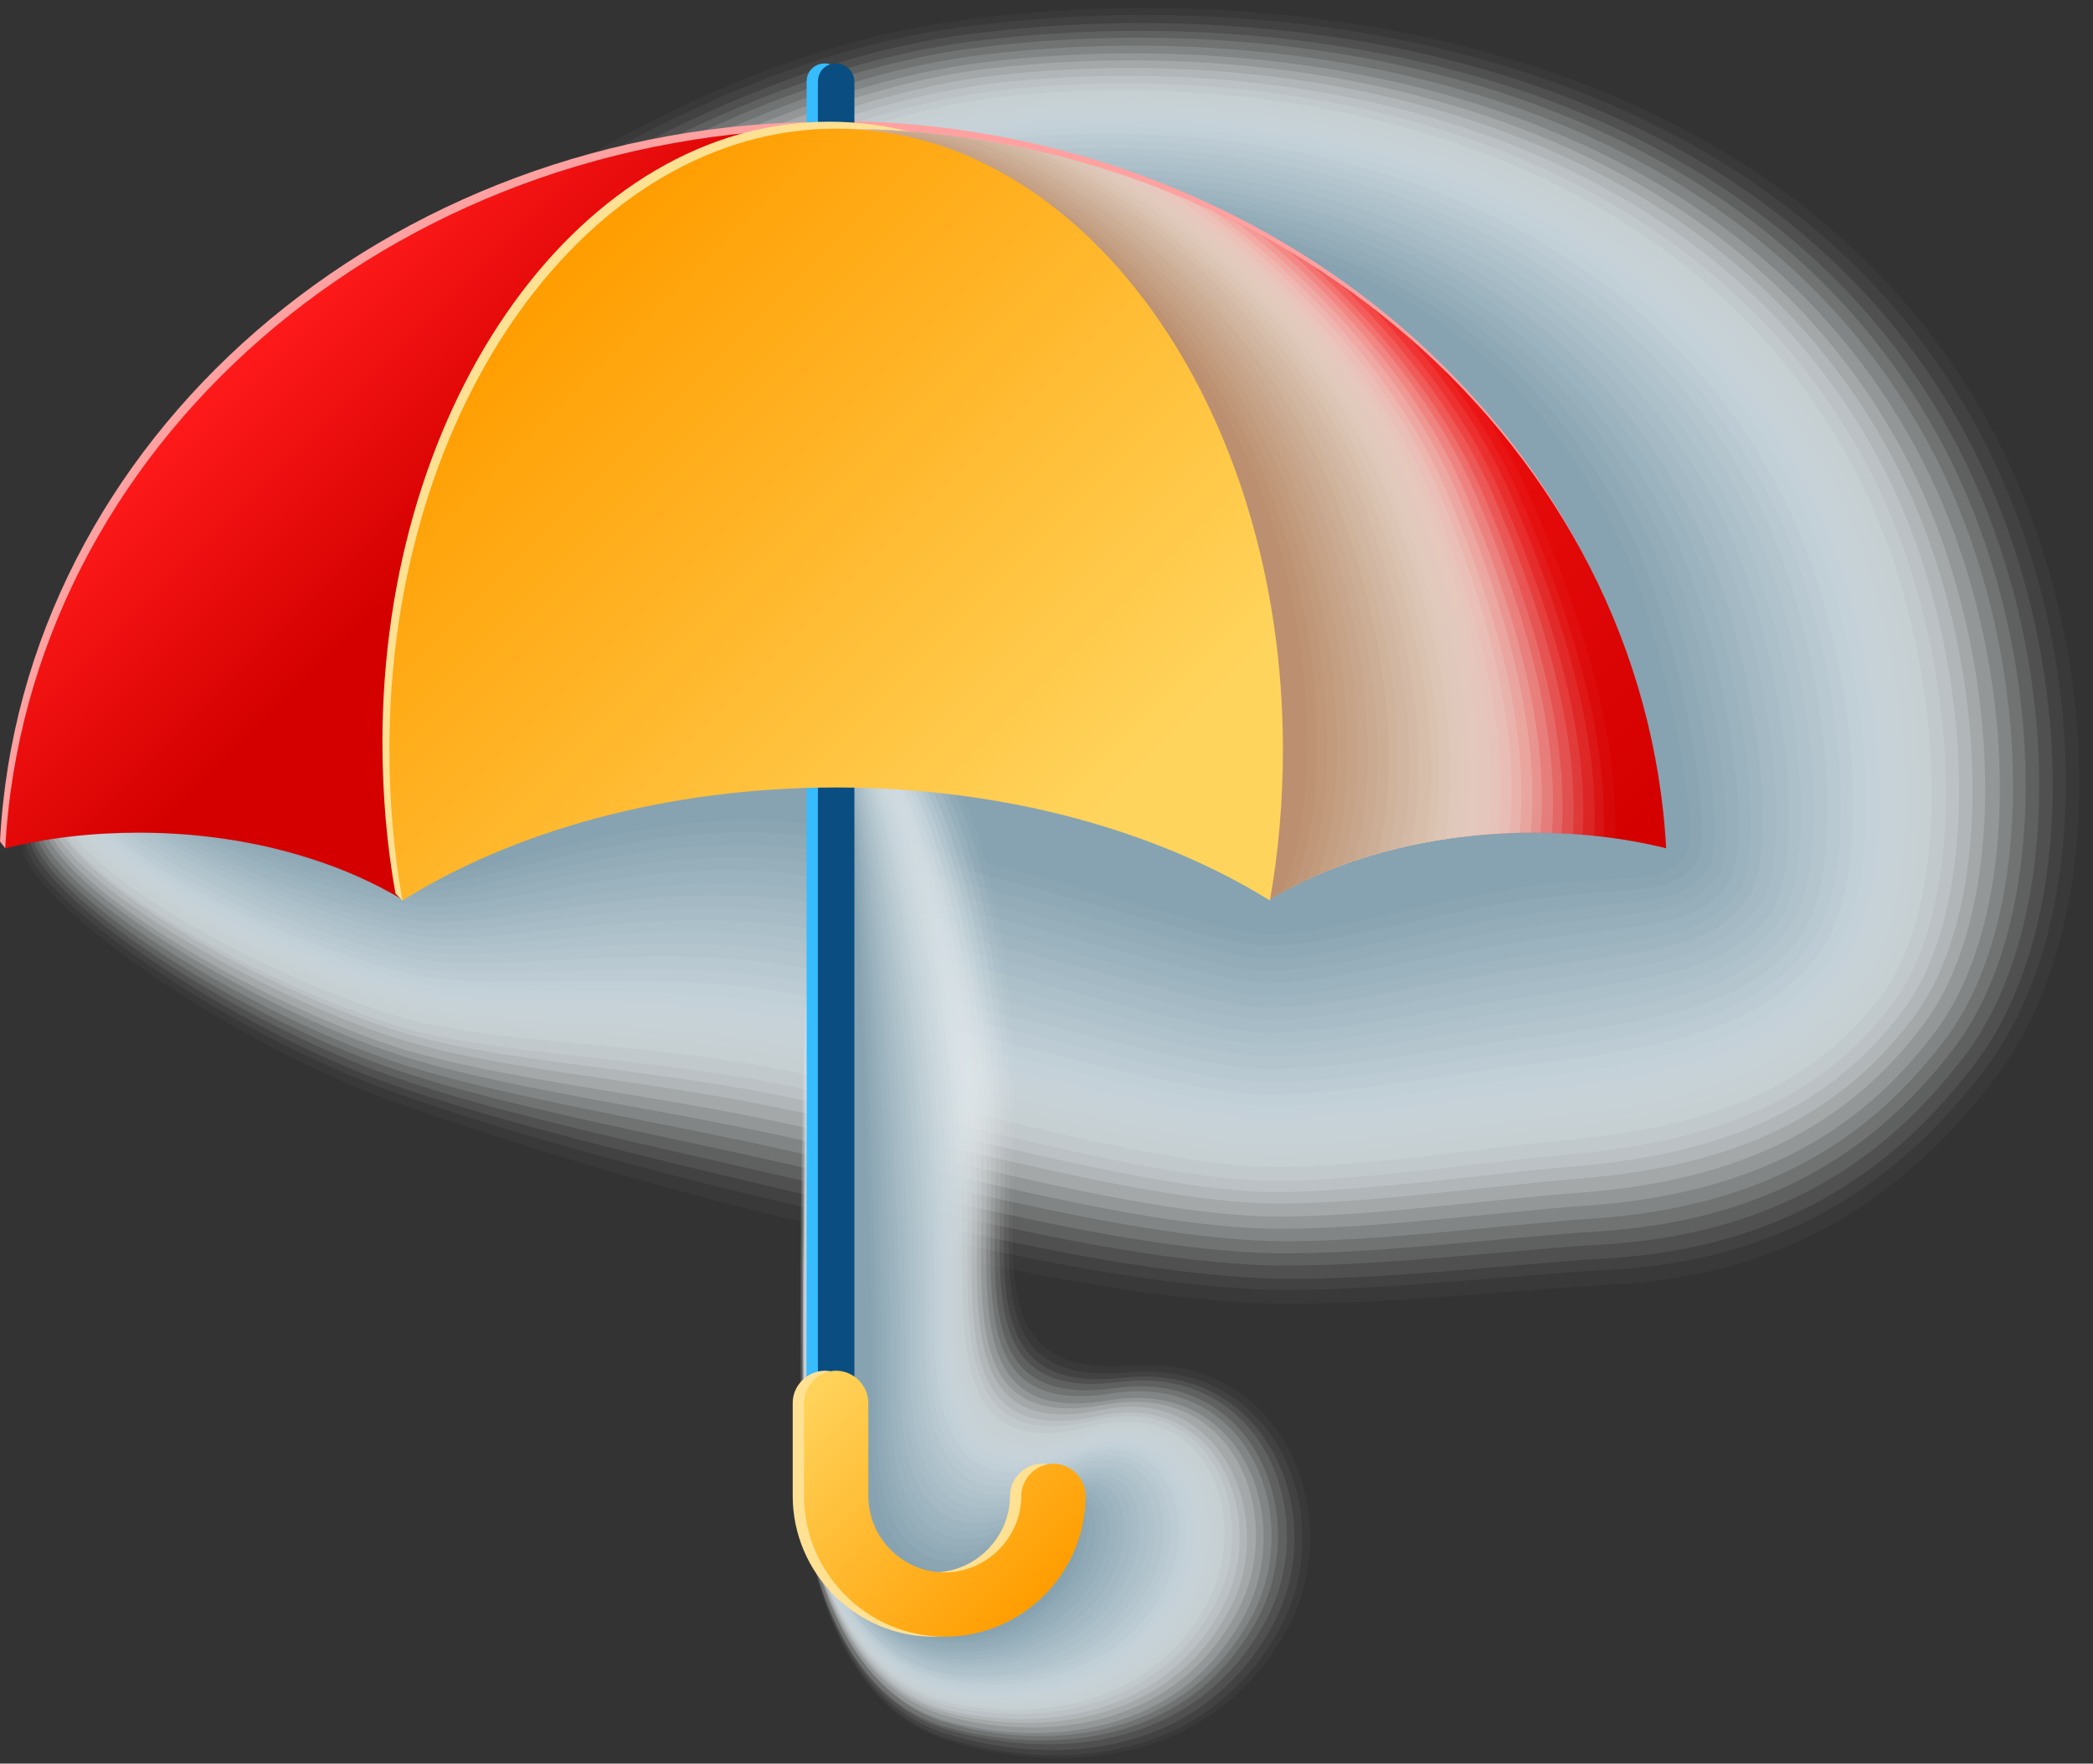 <?xml version="1.0" encoding="UTF-8"?>
<svg xmlns="http://www.w3.org/2000/svg" xmlns:xlink="http://www.w3.org/1999/xlink" viewBox="0 0 24.08 20.29">
  <rect x="0" y="0" width="24.08" height="20.29" fill="#333333" stroke="none"/>
  <defs>
    <style>
      .cls-1 {
        fill: none;
      }

      .cls-2 {
        fill: #fbf8f6;
      }

      .cls-2, .cls-3 {
        opacity: .05;
      }

      .cls-3 {
        fill: #f7f9fa;
      }

      .cls-4 {
        fill: #fdfbfa;
      }

      .cls-4, .cls-5 {
        opacity: .03;
      }

      .cls-5 {
        fill: #fbfcfc;
      }

      .cls-6 {
        fill: #f8f4f1;
      }

      .cls-6, .cls-7 {
        opacity: .08;
      }

      .cls-7 {
        fill: #f3f6f7;
      }

      .cls-8 {
        fill: #eff3f5;
      }

      .cls-8, .cls-9 {
        opacity: .1;
      }

      .cls-9 {
        fill: #f6f1ec;
      }

      .cls-10 {
        fill: url(#linear-gradient);
      }

      .cls-11 {
        clip-path: url(#clippath);
      }

      .cls-12 {
        fill: #ffa1a1;
      }

      .cls-13 {
        fill: #ffe194;
      }

      .cls-14 {
        fill: #0a4d80;
      }

      .cls-15 {
        fill: #36bcff;
      }

      .cls-16 {
        mix-blend-mode: multiply;
      }

      .cls-17 {
        fill: #e8edf0;
      }

      .cls-17, .cls-18 {
        opacity: .15;
      }

      .cls-18 {
        fill: #f2e9e3;
      }

      .cls-19 {
        fill: #ebf0f2;
      }

      .cls-19, .cls-20 {
        opacity: .13;
      }

      .cls-20 {
        fill: #f4ede8;
      }

      .cls-21 {
        fill: #dce4e8;
      }

      .cls-21, .cls-22 {
        opacity: .23;
      }

      .cls-22 {
        fill: #ebded5;
      }

      .cls-23 {
        fill: #e0e7eb;
      }

      .cls-23, .cls-24 {
        opacity: .21;
      }

      .cls-24 {
        fill: #ede2da;
      }

      .cls-25 {
        fill: #efe6de;
      }

      .cls-25, .cls-26 {
        opacity: .18;
      }

      .cls-26 {
        fill: #e4eaed;
      }

      .cls-27 {
        fill: url(#linear-gradient-3);
      }

      .cls-28 {
        fill: url(#linear-gradient-4);
      }

      .cls-29 {
        fill: url(#linear-gradient-2);
      }

      .cls-30 {
        fill: #fff;
        opacity: 0;
      }

      .cls-31 {
        isolation: isolate;
      }

      .cls-32 {
        fill: #a5bac4;
      }

      .cls-32, .cls-33 {
        opacity: .59;
      }

      .cls-33 {
        fill: #ccac93;
      }

      .cls-34 {
        fill: #ceb098;
      }

      .cls-34, .cls-35 {
        opacity: .57;
      }

      .cls-35 {
        fill: #a9bdc7;
      }

      .cls-36 {
        fill: #a1b7c2;
      }

      .cls-36, .cls-37 {
        opacity: .62;
      }

      .cls-37 {
        fill: #caa88f;
      }

      .cls-38 {
        fill: #d2b7a1;
      }

      .cls-38, .cls-39 {
        opacity: .52;
      }

      .cls-39 {
        fill: #b1c3cc;
      }

      .cls-40 {
        fill: #d0b39d;
      }

      .cls-40, .cls-41 {
        opacity: .54;
      }

      .cls-41 {
        fill: #adc0c9;
      }

      .cls-42 {
        fill: #d5baa6;
      }

      .cls-42, .cls-43 {
        opacity: .49;
      }

      .cls-43 {
        fill: #b5c6cf;
      }

      .cls-44 {
        fill: #bc9373;
      }

      .cls-44, .cls-45 {
        opacity: .77;
      }

      .cls-45 {
        fill: #8aa5b3;
      }

      .cls-46 {
        fill: #86a2b0;
      }

      .cls-46, .cls-47 {
        opacity: .8;
      }

      .cls-47 {
        fill: #ba8f6e;
      }

      .cls-48 {
        fill: #c39d81;
      }

      .cls-48, .cls-49 {
        opacity: .7;
      }

      .cls-49 {
        fill: #96aeba;
      }

      .cls-50 {
        fill: #c19a7c;
      }

      .cls-50, .cls-51 {
        opacity: .72;
      }

      .cls-51 {
        fill: #92abb8;
      }

      .cls-52 {
        fill: #be9677;
      }

      .cls-52, .cls-53 {
        opacity: .75;
      }

      .cls-53 {
        fill: #8ea8b5;
      }

      .cls-54 {
        fill: #ccd8de;
      }

      .cls-54, .cls-55 {
        opacity: .34;
      }

      .cls-55 {
        fill: #e2d0c2;
      }

      .cls-56 {
        fill: #d0dbe0;
      }

      .cls-56, .cls-57 {
        opacity: .31;
      }

      .cls-57 {
        fill: #e4d4c7;
      }

      .cls-58 {
        fill: #d8e1e6;
      }

      .cls-58, .cls-59 {
        opacity: .26;
      }

      .cls-59 {
        fill: #e9dbd0;
      }

      .cls-60 {
        fill: #d4dee3;
      }

      .cls-60, .cls-61 {
        opacity: .28;
      }

      .cls-61 {
        fill: #e7d7cc;
      }

      .cls-62 {
        fill: #d7beab;
      }

      .cls-62, .cls-63 {
        opacity: .46;
      }

      .cls-63 {
        fill: #b9c9d1;
      }

      .cls-64 {
        fill: #dbc5b4;
      }

      .cls-64, .cls-65 {
        opacity: .41;
      }

      .cls-65 {
        fill: #c1cfd6;
      }

      .cls-66 {
        fill: #d9c2af;
      }

      .cls-66, .cls-67 {
        opacity: .44;
      }

      .cls-67 {
        fill: #bdccd4;
      }

      .cls-68 {
        fill: #c4d2d9;
      }

      .cls-68, .cls-69 {
        opacity: .39;
      }

      .cls-69 {
        fill: #dec9b9;
      }

      .cls-70 {
        fill: #c8d5db;
      }

      .cls-70, .cls-71 {
        opacity: .36;
      }

      .cls-71 {
        fill: #e0ccbe;
      }

      .cls-72 {
        fill: #c7a58a;
      }

      .cls-72, .cls-73 {
        opacity: .65;
      }

      .cls-73 {
        fill: #9db4bf;
      }

      .cls-74 {
        fill: #9ab1bd;
      }

      .cls-74, .cls-75 {
        opacity: .67;
      }

      .cls-75 {
        fill: #c5a185;
      }
    </style>
    <linearGradient id="linear-gradient" x1="3.04" y1="3.82" x2="5.29" y2="6.07" gradientUnits="userSpaceOnUse">
      <stop offset="0" stop-color="#ff1a1a"/>
      <stop offset="1" stop-color="#d40000"/>
    </linearGradient>
    <linearGradient id="linear-gradient-2" x1="11.76" y1="3.87" x2="18.13" y2="10.24" xlink:href="#linear-gradient"/>
    <clipPath id="clippath">
      <path class="cls-1" d="M19.17,9.76c-.48-.12-1-.18-1.54-.18-1.16,0-2.23,.29-3.03,.77-.65-1.08-4.99-4.15-4.99-4.15V1.48c5.13,0,9.31,3.67,9.56,8.29Z"/>
    </clipPath>
    <linearGradient id="linear-gradient-3" x1="5.74" y1="3.7" x2="12.02" y2="9.98" gradientUnits="userSpaceOnUse">
      <stop offset="0" stop-color="#ff9d00"/>
      <stop offset="1" stop-color="#ffd45c"/>
    </linearGradient>
    <linearGradient id="linear-gradient-4" x1="9.31" y1="15.91" x2="11.88" y2="18.48" gradientUnits="userSpaceOnUse">
      <stop offset="0" stop-color="#ffd45c"/>
      <stop offset="1" stop-color="#ff9d00"/>
    </linearGradient>
  </defs>
  <g class="cls-31">
    <g id="Ebene_2" data-name="Ebene 2">
      <g id="Paper-Icons">
        <g>
          <g class="cls-16">
            <path class="cls-30" d="M.24,9.83C-.23,7.05,5.49,.96,10.87,.17c4.2-.62,9.78,.34,12.14,4.63,1.4,2.55,1.43,5.92,.06,7.69-.88,1.15-2.2,2.33-4.48,2.43-1.04,.04-3.01,.26-4.2,.2-1.66-.09-3.34-.48-5.34-.96-1.59-.38-3.26-.94-4.58-1.43C2.48,12,.33,10.39,.24,9.83Z"/>
            <path class="cls-5" d="M10.94,.25c4.15-.59,9.61,.38,11.93,4.6,1.37,2.5,1.41,5.83,.08,7.56-.86,1.12-2.15,2.26-4.41,2.37-1.04,.05-2.98,.27-4.14,.21-1.63-.09-3.32-.49-5.33-.97-1.61-.38-3.29-.9-4.58-1.36-1.95-.71-4.12-2.29-4.22-2.87C-.19,7.02,5.65,1.01,10.94,.25Z"/>
            <path class="cls-3" d="M11.01,.32c4.1-.57,9.44,.42,11.72,4.57,1.34,2.45,1.39,5.74,.1,7.42-.84,1.1-2.1,2.19-4.34,2.3-1.03,.05-2.94,.28-4.09,.22-1.59-.09-3.3-.5-5.32-.98-1.62-.38-3.31-.84-4.59-1.3-1.91-.68-4.1-2.23-4.19-2.83C-.14,7,5.8,1.05,11.01,.32Z"/>
            <path class="cls-7" d="M11.09,.4c4.06-.54,9.27,.46,11.5,4.55,1.31,2.4,1.38,5.66,.13,7.29-.82,1.08-2.06,2.12-4.27,2.24-1.03,.06-2.91,.29-4.03,.22-1.56-.09-3.28-.51-5.3-.99-1.63-.38-3.33-.79-4.6-1.23-1.86-.65-4.07-2.18-4.17-2.8C-.09,6.98,5.96,1.1,11.09,.4Z"/>
            <path class="cls-8" d="M11.16,.48C15.17-.04,20.27,.98,22.45,5c1.28,2.34,1.36,5.57,.15,7.15-.8,1.05-2.01,2.05-4.2,2.17-1.02,.06-2.87,.29-3.98,.23-1.52-.08-3.26-.52-5.29-.99-1.65-.38-3.36-.74-4.6-1.17-1.82-.63-4.05-2.12-4.15-2.76C-.05,6.95,6.12,1.14,11.16,.48Z"/>
            <path class="cls-19" d="M11.23,.55c3.96-.5,8.94,.54,11.08,4.49,1.25,2.29,1.34,5.48,.17,7.02-.79,1.03-1.96,1.98-4.13,2.11-1.02,.06-2.84,.3-3.93,.24-1.49-.08-3.24-.53-5.28-1-1.66-.38-3.38-.69-4.61-1.11-1.77-.6-4.02-2.06-4.12-2.73C0,6.93,6.27,1.18,11.23,.55Z"/>
            <path class="cls-17" d="M11.31,.63c3.91-.47,8.77,.58,10.87,4.46,1.22,2.24,1.32,5.4,.19,6.88-.77,1.01-1.91,1.91-4.06,2.05-1.02,.07-2.8,.31-3.87,.25-1.45-.08-3.21-.54-5.27-1.01-1.68-.38-3.4-.64-4.62-1.04-1.73-.58-3.99-2.01-4.1-2.69C.04,6.91,6.43,1.22,11.31,.63Z"/>
            <path class="cls-26" d="M11.38,.71c3.86-.45,8.6,.62,10.66,4.44,1.19,2.19,1.31,5.31,.21,6.74-.75,.99-1.87,1.83-3.99,1.98-1.01,.07-2.77,.31-3.82,.26-1.42-.07-3.19-.55-5.25-1.02-1.69-.38-3.43-.59-4.62-.98-1.68-.55-3.97-1.95-4.08-2.66C.08,6.89,6.58,1.26,11.38,.71Z"/>
            <path class="cls-23" d="M11.45,.78c3.81-.42,8.43,.66,10.44,4.41,1.15,2.14,1.29,5.22,.23,6.61-.73,.96-1.82,1.76-3.92,1.92-1.01,.07-2.73,.32-3.76,.27-1.38-.07-3.17-.56-5.24-1.03-1.7-.38-3.45-.54-4.63-.91-1.64-.53-3.94-1.89-4.05-2.63C.13,6.86,6.74,1.31,11.45,.78Z"/>
            <path class="cls-21" d="M11.53,.86c3.76-.4,8.26,.7,10.23,4.38,1.12,2.09,1.27,5.13,.25,6.47-.71,.94-1.77,1.69-3.85,1.85-1.01,.08-2.7,.33-3.71,.28-1.35-.07-3.15-.57-5.23-1.04-1.72-.38-3.47-.48-4.64-.85-1.59-.5-3.92-1.84-4.03-2.59C.17,6.84,6.9,1.35,11.53,.86Z"/>
            <path class="cls-58" d="M11.6,.94c3.72-.37,8.09,.74,10.02,4.35,1.09,2.03,1.25,5.05,.27,6.34-.69,.91-1.72,1.62-3.78,1.79-1,.08-2.66,.33-3.65,.29-1.31-.07-3.13-.58-5.22-1.05-1.73-.38-3.49-.43-4.64-.79-1.55-.48-3.89-1.78-4.01-2.56C.21,6.82,7.05,1.39,11.6,.94Z"/>
            <path class="cls-60" d="M11.67,1.02c3.67-.35,7.92,.78,9.81,4.33,1.06,1.98,1.24,4.96,.29,6.2-.67,.89-1.68,1.55-3.71,1.73-1,.09-2.63,.34-3.6,.3-1.28-.06-3.11-.59-5.21-1.05-1.74-.38-3.52-.38-4.65-.72-1.5-.45-3.87-1.72-3.98-2.52C.25,6.79,7.21,1.44,11.67,1.02Z"/>
            <path class="cls-56" d="M11.74,1.09c3.62-.32,7.76,.82,9.59,4.3,1.03,1.93,1.22,4.87,.31,6.07-.66,.87-1.63,1.48-3.64,1.66-1,.09-2.59,.35-3.55,.3-1.24-.06-3.08-.6-5.19-1.06-1.76-.39-3.54-.33-4.66-.66-1.45-.43-3.84-1.67-3.96-2.49C.3,6.77,7.37,1.48,11.74,1.09Z"/>
            <path class="cls-54" d="M11.82,1.17c3.57-.29,7.59,.86,9.38,4.27,1,1.88,1.2,4.78,.34,5.93-.64,.85-1.58,1.41-3.57,1.6-.99,.09-2.56,.35-3.49,.31-1.21-.06-3.06-.61-5.18-1.07-1.77-.39-3.56-.28-4.66-.6-1.41-.4-3.81-1.61-3.94-2.45C.34,6.75,7.52,1.52,11.82,1.17Z"/>
            <path class="cls-70" d="M11.89,1.25c3.52-.27,7.41,.9,9.17,4.25,.96,1.83,1.19,4.7,.36,5.8-.62,.82-1.53,1.34-3.5,1.53-.99,.1-2.52,.36-3.44,.32-1.17-.05-3.04-.62-5.17-1.08-1.78-.39-3.59-.23-4.67-.53-1.36-.38-3.79-1.55-3.91-2.42C.38,6.73,7.68,1.57,11.89,1.25Z"/>
            <path class="cls-68" d="M11.96,1.32c3.48-.24,7.24,.94,8.96,4.22,.93,1.78,1.17,4.61,.38,5.66-.6,.8-1.49,1.27-3.43,1.47-.99,.1-2.49,.37-3.38,.33-1.14-.05-3.02-.62-5.16-1.09-1.8-.39-3.61-.18-4.67-.47-1.32-.35-3.76-1.5-3.89-2.38C.42,6.7,7.84,1.61,11.96,1.32Z"/>
            <path class="cls-65" d="M12.04,1.4c3.43-.22,7.07,.98,8.74,4.19,.9,1.73,1.15,4.52,.4,5.53-.58,.78-1.44,1.2-3.36,1.41-.98,.1-2.45,.37-3.33,.34-1.1-.05-3-.63-5.14-1.1-1.81-.39-3.63-.13-4.68-.4-1.27-.33-3.74-1.44-3.87-2.35C.47,6.68,7.99,1.65,12.04,1.4Z"/>
            <path class="cls-67" d="M12.11,1.48c3.38-.19,6.9,1.02,8.53,4.16,.87,1.68,1.13,4.43,.42,5.39-.56,.75-1.39,1.13-3.29,1.34-.98,.11-2.42,.38-3.27,.35-1.06-.05-2.98-.64-5.13-1.1-1.82-.39-3.65-.08-4.69-.34-1.22-.31-3.71-1.39-3.84-2.31C.51,6.66,8.15,1.7,12.11,1.48Z"/>
            <path class="cls-63" d="M12.18,1.55c3.33-.16,6.74,1.06,8.32,4.14,.84,1.62,1.12,4.35,.44,5.26-.54,.73-1.35,1.06-3.22,1.28-.98,.11-2.38,.39-3.22,.36-1.03-.04-2.95-.65-5.12-1.11-1.84-.39-3.68-.03-4.69-.28-1.18-.28-3.69-1.33-3.82-2.28C.55,6.64,8.31,1.74,12.18,1.55Z"/>
            <path class="cls-43" d="M12.26,1.63c3.28-.14,6.57,1.1,8.11,4.11,.81,1.57,1.1,4.26,.46,5.12-.53,.71-1.3,.99-3.15,1.22-.97,.12-2.35,.4-3.16,.37-.99-.04-2.93-.66-5.11-1.12-1.85-.39-3.7,.02-4.7-.21-1.13-.26-3.66-1.27-3.8-2.24C.59,6.61,8.46,1.79,12.26,1.63Z"/>
            <path class="cls-39" d="M12.33,1.71c3.23-.11,6.4,1.14,7.9,4.08,.77,1.52,1.08,4.17,.48,4.99-.51,.68-1.25,.92-3.08,1.15-.97,.12-2.31,.4-3.11,.37-.96-.04-2.91-.67-5.1-1.13-1.86-.39-3.72,.07-4.71-.15-1.09-.24-3.64-1.22-3.77-2.21C.63,6.59,8.62,1.83,12.33,1.71Z"/>
            <path class="cls-41" d="M12.4,1.78c3.19-.08,6.23,1.18,7.68,4.05,.74,1.47,1.07,4.09,.5,4.85-.49,.66-1.2,.85-3.01,1.09-.97,.12-2.28,.41-3.06,.38-.92-.03-2.89-.68-5.08-1.14-1.88-.39-3.74,.12-4.71-.08-1.04-.22-3.61-1.16-3.75-2.17C.68,6.57,8.78,1.88,12.4,1.78Z"/>
            <path class="cls-35" d="M12.47,1.86c3.14-.06,6.06,1.22,7.47,4.03,.71,1.42,1.05,4,.52,4.71-.47,.64-1.16,.78-2.94,1.02-.96,.13-2.24,.42-3,.39-.89-.03-2.87-.69-5.07-1.15-1.89-.39-3.77,.17-4.72-.02s-3.59-1.1-3.73-2.14C.72,6.55,8.93,1.92,12.47,1.86Z"/>
            <path class="cls-32" d="M12.55,1.94c3.09-.03,5.89,1.26,7.26,4,.68,1.36,1.03,3.91,.55,4.58-.45,.61-1.11,.71-2.87,.96-.96,.13-2.21,.42-2.95,.4-.85-.03-2.85-.7-5.06-1.16-1.9-.39-3.79,.21-4.73,.04s-3.56-1.05-3.7-2.1C.76,6.52,9.09,1.97,12.55,1.94Z"/>
            <path class="cls-36" d="M12.62,2.01c3.04,.03,5.72,1.3,7.05,3.97,.65,1.31,1.02,3.83,.57,4.44s-1.06,.65-2.8,.9c-.96,.14-2.17,.43-2.89,.41-.82-.02-2.82-.71-5.05-1.16-1.92-.39-3.81,.26-4.73,.11s-3.54-.99-3.68-2.07C.8,6.5,9.25,1.98,12.62,2.01Z"/>
            <path class="cls-73" d="M12.69,2.09c2.99,.03,5.56,1.34,6.83,3.94,.62,1.26,1,3.74,.59,4.31s-1.01,.58-2.73,.83c-.95,.14-2.14,.44-2.84,.42-.78-.02-2.8-.72-5.04-1.17-1.93-.39-3.83,.31-4.74,.17-.85-.13-3.51-.93-3.65-2.03C.84,6.48,9.4,2.06,12.69,2.09Z"/>
            <path class="cls-74" d="M12.77,2.17c2.95,.05,5.39,1.38,6.62,3.92,.59,1.21,.98,3.65,.61,4.17-.39,.55-.97,.51-2.66,.77-.95,.15-2.1,.44-2.78,.43-.75-.02-2.78-.73-5.02-1.18-1.94-.39-3.86,.36-4.75,.23-.81-.11-3.49-.88-3.63-2C.88,6.46,9.56,2.11,12.77,2.17Z"/>
            <path class="cls-49" d="M12.84,2.24c2.9,.08,5.22,1.42,6.41,3.89,.56,1.16,.97,3.57,.63,4.04-.37,.52-.92,.44-2.59,.7-.95,.15-2.07,.45-2.73,.44-.71-.02-2.76-.74-5.01-1.19-1.96-.39-3.88,.4-4.75,.3-.76-.09-3.46-.82-3.61-1.96C.92,6.43,9.72,2.16,12.84,2.24Z"/>
            <path class="cls-51" d="M12.91,2.32c2.85,.11,5.06,1.46,6.2,3.86,.53,1.1,.95,3.48,.65,3.9-.35,.5-.87,.37-2.52,.64-.94,.15-2.04,.46-2.68,.45-.68-.01-2.74-.75-5-1.2-1.97-.39-3.9,.45-4.76,.36-.71-.07-3.44-.76-3.58-1.93-.26-2,8.65-6.21,11.69-6.09Z"/>
            <path class="cls-53" d="M12.99,2.4c2.8,.14,4.89,1.5,5.99,3.83,.5,1.05,.93,3.39,.67,3.77-.34,.48-.82,.3-2.45,.58-.94,.16-2,.46-2.62,.45-.64-.01-2.72-.76-4.99-1.21-1.98-.39-3.92,.49-4.76,.43-.66-.05-3.41-.71-3.56-1.89-.25-1.97,8.77-6.11,11.73-5.96Z"/>
            <path class="cls-45" d="M13.06,2.47c2.75,.17,4.72,1.54,5.77,3.81,.47,1,.92,3.31,.69,3.63-.32,.46-.77,.23-2.38,.51-.94,.17-1.97,.47-2.57,.46-.61,0-2.69-.77-4.97-1.21-2-.39-3.94,.54-4.77,.49-.62-.04-3.39-.65-3.54-1.86-.24-1.94,8.89-6.01,11.77-5.83Z"/>
            <path class="cls-46" d="M13.13,2.55c2.7,.2,4.55,1.58,5.56,3.78,.43,.95,.9,3.22,.71,3.5-.3,.43-.73,.16-2.31,.45-.93,.17-1.93,.48-2.51,.47-.57,0-2.67-.77-4.96-1.22-2.01-.39-3.97,.58-4.78,.55-.57-.02-3.36-.59-3.51-1.82-.24-1.91,9.02-5.91,11.81-5.71Z"/>
          </g>
          <g class="cls-16">
            <path class="cls-30" d="M9.25,17.21c-.05-1.21-.14-9.3,.59-9.3,.58,0,1.96,.81,1.9,5.32-.02,1.33-.26,2.54,1.31,2.43,1.83-.13,2.59,1.83,1.83,3.17-.94,1.64-2.74,1.64-3.98,1.24-1.29-.42-1.62-2.16-1.65-2.86Z"/>
            <path class="cls-5" d="M9.83,7.94c.57,0,1.91,.95,1.84,5.39-.02,1.33-.22,2.51,1.33,2.38,1.78-.15,2.53,1.77,1.79,3.07-.91,1.6-2.68,1.63-3.9,1.24-1.29-.4-1.62-2.14-1.65-2.83-.05-1.18-.13-9.26,.58-9.26Z"/>
            <path class="cls-3" d="M9.83,7.98c.55,0,1.86,1.08,1.79,5.47-.02,1.34-.19,2.48,1.34,2.34,1.74-.17,2.47,1.7,1.75,2.97-.88,1.57-2.61,1.61-3.81,1.24-1.29-.4-1.62-2.11-1.65-2.79-.05-1.16-.12-9.22,.58-9.22Z"/>
            <path class="cls-7" d="M9.82,8.02c.54,0,1.81,1.22,1.74,5.54-.02,1.34-.15,2.46,1.36,2.29,1.7-.19,2.4,1.64,1.71,2.87-.86,1.54-2.55,1.59-3.73,1.23-1.28-.38-1.63-2.09-1.65-2.75-.05-1.14-.12-9.18,.57-9.18Z"/>
            <path class="cls-8" d="M9.82,8.05c.53,0,1.75,1.35,1.69,5.61-.02,1.34-.12,2.43,1.37,2.24,1.66-.21,2.34,1.57,1.67,2.77-.83,1.5-2.48,1.57-3.65,1.23-1.28-.37-1.63-2.07-1.65-2.72-.04-1.12-.11-9.14,.56-9.14Z"/>
            <path class="cls-19" d="M9.81,8.09c.51,0,1.7,1.49,1.64,5.68-.02,1.35-.08,2.4,1.38,2.2,1.62-.23,2.27,1.5,1.63,2.67-.8,1.47-2.42,1.55-3.57,1.23-1.28-.36-1.63-2.04-1.66-2.68-.04-1.1-.1-9.1,.56-9.1Z"/>
            <path class="cls-17" d="M9.81,8.13c.5,0,1.65,1.63,1.59,5.75-.02,1.35-.05,2.38,1.4,2.15,1.58-.24,2.21,1.44,1.6,2.57-.78,1.44-2.36,1.54-3.48,1.23-1.27-.35-1.63-2.02-1.66-2.65-.04-1.08-.1-9.05,.55-9.05Z"/>
            <path class="cls-26" d="M9.81,8.17c.49,0,1.6,1.76,1.54,5.83-.02,1.36-.01,2.35,1.41,2.11,1.54-.26,2.14,1.37,1.56,2.47-.75,1.4-2.29,1.52-3.4,1.23-1.27-.34-1.64-2-1.66-2.61-.04-1.06-.09-9.01,.55-9.01Z"/>
            <path class="cls-23" d="M9.8,8.2c.47,0,1.55,1.9,1.49,5.9-.02,1.36,.02,2.32,1.43,2.06,1.5-.28,2.08,1.31,1.52,2.37-.72,1.37-2.23,1.51-3.32,1.22-1.27-.33-1.64-1.97-1.66-2.58-.04-1.04-.09-8.97,.54-8.97Z"/>
            <path class="cls-21" d="M9.8,8.24c.46,0,1.49,2.04,1.44,5.97-.02,1.36,.06,2.3,1.44,2.01s2.01,1.24,1.48,2.27c-.69,1.34-2.17,1.49-3.24,1.22-1.27-.32-1.64-1.95-1.66-2.54-.04-1.02-.08-8.93,.53-8.93Z"/>
            <path class="cls-58" d="M9.79,8.28c.44,0,1.44,2.17,1.39,6.04-.02,1.37,.09,2.27,1.46,1.97s1.95,1.17,1.44,2.17c-.67,1.3-2.1,1.47-3.15,1.22-1.26-.3-1.64-1.93-1.66-2.51-.03-1-.07-8.89,.53-8.89Z"/>
            <path class="cls-60" d="M9.79,8.31c.43,0,1.39,2.31,1.34,6.11-.01,1.37,.12,2.25,1.47,1.92s1.89,1.11,1.4,2.07c-.64,1.27-2.04,1.46-3.07,1.22-1.26-.29-1.65-1.9-1.66-2.47-.03-.97-.07-8.85,.52-8.85Z"/>
            <path class="cls-56" d="M9.78,8.35c.42,0,1.34,2.44,1.29,6.19-.01,1.37,.16,2.22,1.49,1.87s1.82,1.04,1.36,1.97c-.61,1.24-1.98,1.44-2.99,1.21-1.26-.28-1.65-1.88-1.67-2.44-.03-.95-.06-8.81,.51-8.81Z"/>
            <path class="cls-54" d="M9.78,8.39c.4,0,1.29,2.58,1.24,6.26-.01,1.38,.19,2.2,1.5,1.83s1.76,.98,1.32,1.87c-.59,1.2-1.91,1.43-2.91,1.21-1.26-.27-1.65-1.86-1.67-2.4-.03-.93-.05-8.76,.51-8.76Z"/>
            <path class="cls-70" d="M9.77,8.43c.39,0,1.23,2.72,1.19,6.33-.01,1.38,.23,2.17,1.52,1.78s1.69,.91,1.28,1.77c-.56,1.17-1.85,1.41-2.83,1.21-1.25-.26-1.65-1.84-1.67-2.37-.03-.91-.05-8.72,.5-8.72Z"/>
            <path class="cls-68" d="M9.77,8.46c.38,0,1.18,2.85,1.14,6.4-.01,1.39,.26,2.15,1.53,1.73,1.2-.39,1.63,.85,1.24,1.67-.53,1.14-1.79,1.39-2.74,1.21-1.25-.24-1.66-1.81-1.67-2.33-.03-.89-.04-8.68,.5-8.68Z"/>
            <path class="cls-65" d="M9.76,8.5c.36,0,1.13,2.99,1.09,6.48-.01,1.39,.29,2.13,1.55,1.69,1.16-.41,1.57,.78,1.2,1.57-.51,1.1-1.73,1.38-2.66,1.21-1.25-.23-1.66-1.79-1.67-2.3-.02-.87-.04-8.64,.49-8.64Z"/>
            <path class="cls-67" d="M9.76,8.54c.35,0,1.08,3.12,1.04,6.55-.01,1.39,.33,2.11,1.56,1.64,1.12-.42,1.5,.71,1.16,1.47-.48,1.07-1.66,1.36-2.58,1.2-1.25-.22-1.66-1.77-1.67-2.26-.02-.85-.03-8.6,.48-8.6Z"/>
            <path class="cls-63" d="M9.76,8.57c.34,0,1.03,3.26,.99,6.62-.01,1.4,.36,2.08,1.58,1.59,1.08-.43,1.44,.65,1.13,1.37-.45,1.04-1.6,1.35-2.5,1.2-1.25-.2-1.66-1.74-1.67-2.23-.02-.83-.02-8.56,.48-8.56Z"/>
            <path class="cls-43" d="M9.75,8.61c.32,0,.97,3.4,.94,6.69-.01,1.4,.4,2.06,1.59,1.55,1.04-.45,1.37,.58,1.09,1.27-.42,1.01-1.54,1.33-2.41,1.2-1.24-.19-1.66-1.72-1.68-2.19-.02-.81-.02-8.52,.47-8.52Z"/>
            <path class="cls-39" d="M9.75,8.65c.31,0,.92,3.53,.89,6.76-.01,1.41,.43,2.04,1.61,1.5,1-.46,1.31,.52,1.05,1.17-.4,.97-1.48,1.32-2.33,1.2-1.24-.18-1.67-1.7-1.68-2.16-.02-.79-.01-8.47,.46-8.47Z"/>
            <path class="cls-41" d="M9.74,8.69c.29,0,.87,3.67,.84,6.84-.01,1.41,.47,2.02,1.62,1.46,.96-.47,1.25,.45,1.01,1.07-.37,.94-1.41,1.31-2.25,1.2-1.24-.16-1.67-1.67-1.68-2.12-.02-.76,0-8.43,.46-8.43Z"/>
            <path class="cls-35" d="M9.74,8.72c.28,0,.82,3.8,.79,6.91,0,1.41,.5,2,1.64,1.41,.92-.48,1.19,.39,.97,.97-.34,.91-1.35,1.29-2.17,1.19-1.24-.15-1.67-1.65-1.68-2.09-.01-.74,0-8.39,.45-8.39Z"/>
            <path class="cls-32" d="M9.73,8.76c.27,0,.76,3.94,.74,6.98,0,1.42,.54,1.99,1.65,1.36,.88-.49,1.12,.32,.93,.87-.31,.88-1.29,1.28-2.09,1.19-1.24-.13-1.67-1.63-1.68-2.05-.01-.72,0-8.35,.45-8.35Z"/>
            <path class="cls-36" d="M9.73,8.8c.25,0,.71,4.08,.69,7.05,0,1.42,.58,1.97,1.67,1.32,.84-.5,1.06,.26,.89,.77-.28,.85-1.22,1.26-2,1.19-1.23-.12-1.68-1.6-1.68-2.02-.01-.7,.01-8.31,.44-8.31Z"/>
            <path class="cls-73" d="M9.72,8.84c.24,0,.66,4.21,.64,7.12,0,1.42,.61,1.95,1.68,1.27,.8-.51,1,.19,.85,.67-.25,.81-1.16,1.25-1.92,1.19-1.23-.1-1.68-1.58-1.68-1.98,0-.68,.02-8.27,.43-8.27Z"/>
            <path class="cls-74" d="M9.72,8.87c.23,0,.61,4.35,.59,7.2,0,1.43,.65,1.94,1.69,1.22,.76-.52,.94,.13,.81,.57-.22,.78-1.1,1.24-1.84,1.19-1.23-.09-1.68-1.56-1.69-1.95,0-.66,.03-8.23,.43-8.23Z"/>
            <path class="cls-49" d="M9.71,8.91c.21,0,.56,4.48,.54,7.27,0,1.43,.69,1.92,1.71,1.18,.72-.53,.88,.07,.77,.47-.19,.75-1.04,1.22-1.76,1.18-1.23-.07-1.68-1.54-1.69-1.91,0-.64,.03-8.18,.42-8.18Z"/>
            <path class="cls-51" d="M9.71,8.95c.2,0,.5,4.62,.49,7.34,0,1.44,.73,1.91,1.72,1.13,.68-.53,.82,0,.73,.37-.16,.72-.97,1.21-1.67,1.18-1.23-.05-1.69-1.51-1.69-1.88,0-.62,.04-8.14,.41-8.14Z"/>
            <path class="cls-53" d="M9.71,8.98c.19,0,.45,4.76,.44,7.41,0,1.44,.77,1.89,1.74,1.08,.65-.54,.76-.06,.7,.27-.13,.69-.91,1.2-1.59,1.18-1.22-.04-1.69-1.49-1.69-1.84,0-.6,.05-8.1,.41-8.1Z"/>
            <path class="cls-45" d="M9.7,9.02c.17,0,.4,4.89,.39,7.48,0,1.44,.82,1.88,1.75,1.04,.61-.55,.7-.13,.66,.17-.09,.66-.85,1.19-1.51,1.18-1.22-.02-1.69-1.47-1.69-1.8,0-.58,.05-8.06,.4-8.06Z"/>
            <path class="cls-46" d="M9.7,9.06c.16,0,.35,5.03,.34,7.56,0,1.45,.86,1.87,1.77,.99,.58-.56,.64-.19,.62,.07-.05,.63-.79,1.17-1.43,1.17-1.22,0-1.69-1.44-1.69-1.77,0-.55,.06-8.02,.4-8.02Z"/>
          </g>
          <path class="cls-12" d="M9.55,1.4C4.43,1.4,.24,5.07,0,9.68c.02,.03,.04,.05,.06,.08,.02,0,.04-.1,.06-.11,.45-.1,.92-.15,1.42-.15,1.16,0,2.23,.29,3.03,.77,.65-1.08,4.99-4.15,4.99-4.15,0,0,4.33,3.06,4.99,4.15,.8-.48,1.86-.77,3.03-.77,.54,0,1.06,.06,1.54,.18-.24-4.61-4.43-8.29-9.56-8.29Z"/>
          <path class="cls-15" d="M9.49,16.26c-.12,0-.21-.1-.21-.21V.94c0-.12,.09-.21,.21-.21s.21,.1,.21,.21v15.11c0,.12-.09,.21-.21,.21Z"/>
          <path class="cls-14" d="M9.62,16.26c-.12,0-.21-.1-.21-.21V.94c0-.12,.09-.21,.21-.21s.21,.1,.21,.21v15.11c0,.12-.09,.21-.21,.21Z"/>
          <path class="cls-10" d="M.06,9.76c.48-.12,1-.18,1.54-.18,1.16,0,2.23,.29,3.03,.77,.65-1.08,4.99-4.15,4.99-4.15V1.48C4.49,1.48,.31,5.15,.06,9.76Z"/>
          <path class="cls-29" d="M19.17,9.76c-.48-.12-1-.18-1.54-.18-1.16,0-2.23,.29-3.03,.77-.65-1.08-4.99-4.15-4.99-4.15V1.48c5.13,0,9.31,3.67,9.56,8.29Z"/>
          <path class="cls-13" d="M9.54,8.98c1.94,0,3.7,.5,4.99,1.3,.1-.56,.15-1.14,.15-1.74,0-3.94-2.3-7.14-5.14-7.14s-5.14,3.2-5.14,7.14c0,.6,.05,1.18,.15,1.74,.02,.02,.05,.05,.08,.08,.03-.02,.02-.14,.05-.16,1.27-.76,2.98-1.22,4.86-1.22Z"/>
          <g class="cls-11">
            <g class="cls-16">
              <path class="cls-30" d="M9.32,8.94c-.66-2.07-1.15-7.56,.71-8.21,2.01-.7,6.38,2.07,7.65,4.96,1.76,4,1.42,6.61-2.61,6.94-2.43,.2-5.37-2.49-5.76-3.69Z"/>
              <path class="cls-4" d="M10.04,.76c1.96-.69,6.28,2.03,7.55,4.93,1.73,3.94,1.4,6.55-2.54,6.88-2.41,.21-5.29-2.47-5.67-3.66-.65-2.03-1.16-7.52,.66-8.16Z"/>
              <path class="cls-2" d="M10.04,.8c1.91-.67,6.18,2,7.44,4.9,1.69,3.88,1.37,6.49-2.47,6.82-2.38,.21-5.21-2.46-5.58-3.62-.64-2-1.17-7.49,.61-8.11Z"/>
              <path class="cls-6" d="M10.05,.83c1.87-.65,6.09,1.97,7.34,4.88,1.66,3.81,1.34,6.42-2.41,6.76-2.35,.21-5.12-2.44-5.48-3.59-.62-1.96-1.18-7.45,.55-8.05Z"/>
              <path class="cls-9" d="M10.05,.86c1.82-.63,5.98,1.94,7.23,4.85,1.62,3.75,1.32,6.36-2.34,6.71-2.32,.22-5.04-2.43-5.39-3.55-.61-1.93-1.2-7.41,.5-8Z"/>
              <path class="cls-20" d="M10.06,.9c1.77-.61,5.88,1.91,7.13,4.82,1.58,3.69,1.29,6.3-2.27,6.65-2.29,.22-4.96-2.41-5.3-3.51-.6-1.89-1.21-7.38,.44-7.95Z"/>
              <path class="cls-18" d="M10.06,.93c1.73-.6,5.78,1.88,7.02,4.79,1.55,3.63,1.26,6.24-2.2,6.59-2.26,.23-4.87-2.4-5.21-3.48-.58-1.85-1.22-7.34,.39-7.9Z"/>
              <path class="cls-25" d="M10.07,.96c1.68-.58,5.69,1.85,6.92,4.76,1.51,3.57,1.24,6.18-2.13,6.53-2.24,.23-4.79-2.38-5.12-3.44-.57-1.82-1.23-7.31,.34-7.85Z"/>
              <path class="cls-24" d="M10.07,.99c1.63-.56,5.59,1.82,6.81,4.73,1.48,3.51,1.21,6.12-2.07,6.47-2.21,.24-4.71-2.37-5.03-3.41-.56-1.78-1.25-7.27,.28-7.79Z"/>
              <path class="cls-22" d="M10.08,1.03c1.59-.54,5.49,1.79,6.71,4.7,1.44,3.44,1.19,6.06-2,6.41-2.18,.24-4.62-2.35-4.94-3.37-.55-1.75-1.26-7.23,.23-7.74Z"/>
              <path class="cls-59" d="M10.08,1.06c1.54-.53,5.39,1.76,6.6,4.68,1.41,3.38,1.16,5.99-1.93,6.35-2.15,.25-4.54-2.34-4.85-3.34-.53-1.71-1.27-7.2,.17-7.69Z"/>
              <path class="cls-61" d="M10.09,1.09c1.5-.51,5.29,1.73,6.5,4.65,1.37,3.32,1.13,5.93-1.86,6.29-2.12,.25-4.46-2.32-4.76-3.3-.52-1.68-1.29-7.16,.12-7.64Z"/>
              <path class="cls-57" d="M10.09,1.13c1.45-.49,5.19,1.7,6.39,4.62,1.34,3.26,1.11,5.87-1.79,6.23-2.09,.26-4.37-2.31-4.67-3.26-.51-1.64-1.3-7.13,.07-7.59Z"/>
              <path class="cls-55" d="M10.1,1.16c1.4-.47,5.09,1.66,6.29,4.59,1.3,3.2,1.08,5.81-1.72,6.17-2.07,.26-4.29-2.29-4.58-3.23-.49-1.6-1.31-7.09,.01-7.54Z"/>
              <path class="cls-71" d="M10.1,1.19c1.36-.46,5,1.63,6.18,4.56,1.27,3.13,1.05,5.75-1.66,6.11-2.04,.27-4.21-2.28-4.49-3.19-.48-1.57-1.32-7.05-.04-7.48Z"/>
              <path class="cls-69" d="M10.11,1.23c1.31-.44,4.9,1.6,6.08,4.53s1.03,5.7-1.59,6.05c-2.01,.28-4.12-2.26-4.4-3.16-.47-1.53-1.34-7.02-.09-7.43Z"/>
              <path class="cls-64" d="M10.11,1.26c1.26-.42,4.8,1.57,5.97,4.51s1,5.64-1.52,6c-1.98,.28-4.04-2.25-4.31-3.12-.46-1.5-1.35-6.98-.15-7.38Z"/>
              <path class="cls-66" d="M10.12,1.29c1.22-.4,4.7,1.54,5.87,4.48,1.17,2.95,.98,5.58-1.45,5.94-1.95,.29-3.96-2.23-4.21-3.09-.44-1.46-1.36-6.95-.2-7.33Z"/>
              <path class="cls-62" d="M10.12,1.33c1.17-.39,4.6,1.51,5.76,4.45,1.14,2.88,.95,5.52-1.38,5.88-1.92,.3-3.87-2.22-4.12-3.05-.43-1.43-1.38-6.91-.26-7.28Z"/>
              <path class="cls-42" d="M10.13,1.36c1.12-.37,4.51,1.48,5.66,4.42s.92,5.46-1.31,5.82c-1.9,.3-3.79-2.2-4.03-3.01-.42-1.39-1.39-6.87-.31-7.22Z"/>
              <path class="cls-38" d="M10.13,1.39c1.08-.35,4.41,1.44,5.55,4.39,1.07,2.76,.9,5.41-1.25,5.76-1.87,.31-3.71-2.19-3.94-2.98-.4-1.36-1.4-6.84-.36-7.17Z"/>
              <path class="cls-40" d="M10.14,1.43c1.03-.33,4.31,1.41,5.45,4.36,1.04,2.7,.87,5.35-1.18,5.7-1.84,.32-3.62-2.17-3.85-2.94-.39-1.32-1.41-6.8-.42-7.12Z"/>
              <path class="cls-34" d="M10.14,1.46c.99-.31,4.21,1.38,5.34,4.34,1,2.63,.85,5.29-1.11,5.64-1.81,.32-3.54-2.16-3.76-2.91-.38-1.28-1.43-6.77-.47-7.07Z"/>
              <path class="cls-33" d="M10.15,1.49c.94-.3,4.12,1.35,5.24,4.31,.97,2.57,.82,5.24-1.04,5.58s-3.46-2.14-3.67-2.87c-.36-1.25-1.44-6.73-.53-7.02Z"/>
              <path class="cls-37" d="M10.15,1.53c.89-.28,4.02,1.32,5.13,4.28,.94,2.51,.79,5.18-.97,5.52s-3.37-2.13-3.58-2.84c-.35-1.21-1.45-6.69-.58-6.96Z"/>
              <path class="cls-72" d="M10.15,1.56c.85-.26,3.93,1.29,5.03,4.25,.91,2.44,.77,5.12-.9,5.46s-3.29-2.11-3.49-2.8c-.34-1.18-1.46-6.66-.63-6.91Z"/>
              <path class="cls-75" d="M10.16,1.59c.8-.24,3.83,1.25,4.92,4.22,.88,2.38,.74,5.07-.84,5.4-1.7,.36-3.21-2.1-3.4-2.77-.33-1.14-1.48-6.62-.69-6.86Z"/>
              <path class="cls-48" d="M10.16,1.63c.75-.23,3.73,1.22,4.82,4.19,.84,2.32,.72,5.02-.77,5.35-1.67,.37-3.12-2.08-3.31-2.73-.31-1.11-1.49-6.59-.74-6.81Z"/>
              <path class="cls-50" d="M10.17,1.66c.71-.21,3.64,1.19,4.71,4.16,.81,2.25,.69,4.96-.7,5.29-1.64,.38-3.04-2.07-3.22-2.69-.3-1.07-1.5-6.55-.79-6.76Z"/>
              <path class="cls-52" d="M10.17,1.69c.66-.19,3.54,1.16,4.61,4.14,.78,2.19,.67,4.91-.63,5.23-1.61,.39-2.96-2.05-3.13-2.66-.29-1.03-1.52-6.51-.85-6.71Z"/>
              <path class="cls-44" d="M10.18,1.72c.61-.17,3.45,1.12,4.5,4.11,.75,2.13,.64,4.86-.56,5.17-1.58,.41-2.87-2.04-3.04-2.62-.27-1-1.53-6.48-.9-6.65Z"/>
              <path class="cls-47" d="M10.18,1.76c.57-.16,3.36,1.09,4.4,4.08,.72,2.06,.62,4.8-.5,5.11-1.55,.42-2.79-2.02-2.94-2.59-.26-.96-1.54-6.44-.96-6.6Z"/>
            </g>
          </g>
          <path class="cls-27" d="M9.62,9.06c1.94,0,3.7,.5,4.99,1.3,.1-.56,.15-1.14,.15-1.74,0-3.94-2.3-7.14-5.14-7.14s-5.14,3.2-5.14,7.14c0,.6,.05,1.18,.15,1.74,1.28-.8,3.04-1.3,4.99-1.3Z"/>
          <path class="cls-13" d="M10.74,18.83c-.89,0-1.62-.73-1.62-1.62v-1.07c0-.2,.17-.37,.37-.37s.37,.17,.37,.37v1.07c0,.49,.4,.88,.88,.88s.88-.4,.88-.88c0-.2,.17-.37,.37-.37s.37,.17,.37,.37c0,.89-.73,1.62-1.62,1.62Z"/>
          <path class="cls-28" d="M10.87,18.83c-.89,0-1.62-.73-1.62-1.62v-1.07c0-.2,.17-.37,.37-.37s.37,.17,.37,.37v1.07c0,.49,.4,.88,.88,.88s.88-.4,.88-.88c0-.2,.17-.37,.37-.37s.37,.17,.37,.37c0,.89-.73,1.62-1.62,1.62Z"/>
        </g>
      </g>
    </g>
  </g>
</svg>